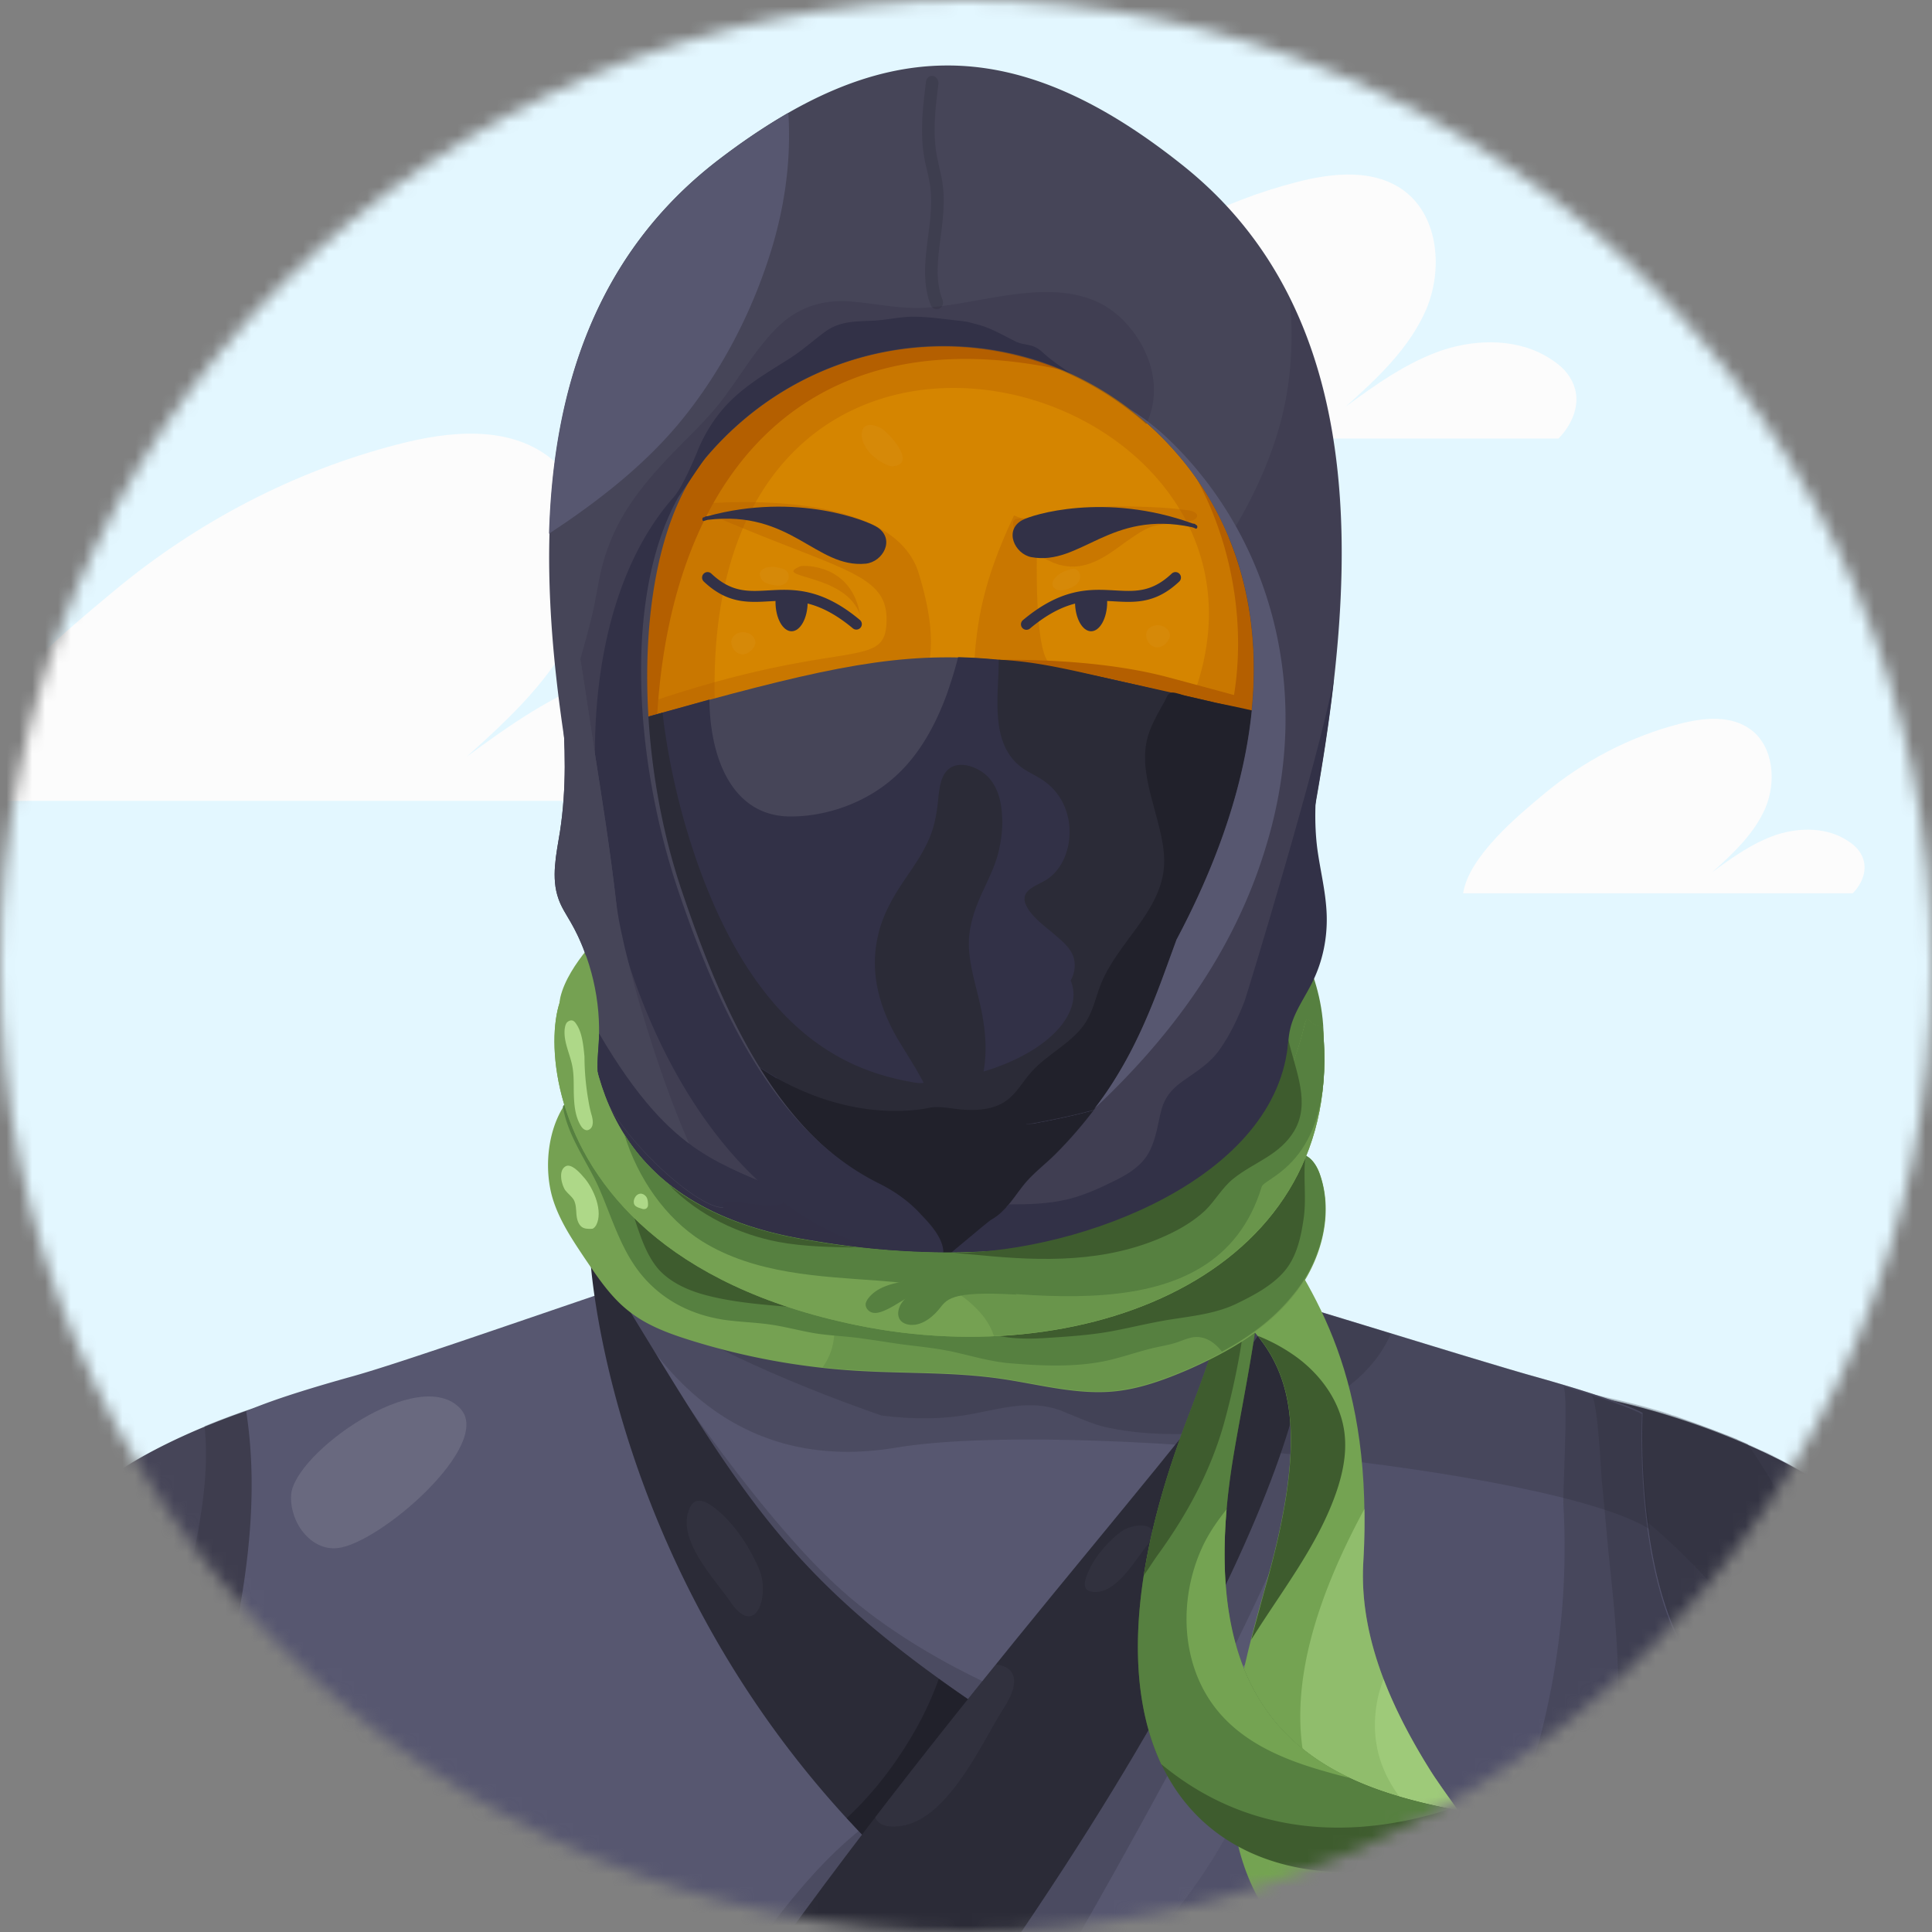 <svg width="150" height="150" fill="none" xmlns="http://www.w3.org/2000/svg"><rect width="100%" height="100%" fill="#808080" stroke="none"/><mask id="a" style="mask-type:alpha" maskUnits="userSpaceOnUse" x="0" y="0" width="150" height="150"><circle cx="75" cy="75" r="75" fill="#C4C4C4"/></mask><g mask="url(#a)"><path d="M75.567 153.814c42.863 0 77.611-35.286 77.611-78.814 0-43.528-34.748-78.814-77.61-78.814C32.703-3.814-2.044 31.472-2.044 75c0 43.528 34.747 78.814 77.61 78.814Z" fill="#E3F7FF"/><path d="M59.224 62.18c1.53-1.559 2.445-3.792 1.633-5.815-.458-1.195-1.378-2.079-2.445-2.753-3.365-2.234-7.852-2.234-11.675-.985-3.823 1.3-7.188 3.688-10.504 6.126 3.415-3.063 6.883-6.285 8.718-10.542 1.786-4.257 1.324-9.867-2.243-12.67-3.262-2.543-7.852-2.079-11.828-1.04-8.053 2.079-15.6 6.026-22.02 11.372C4.676 49.35-3.53 56.105-4.45 62.18h63.674ZM121.002 34.047c1.097-1.12 1.761-2.723 1.171-4.182-.33-.86-.989-1.494-1.762-1.978-2.42-1.604-5.643-1.604-8.393-.71-2.75.935-5.166 2.648-7.547 4.402 2.455-2.203 4.945-4.517 6.268-7.574 1.284-3.063.954-7.09-1.614-9.108-2.346-1.829-5.643-1.494-8.501-.745-5.79 1.494-11.212 4.332-15.827 8.174-3.006 2.503-8.905 7.354-9.564 11.721H121.002ZM143.845 69.354c.728-.74 1.161-1.798.777-2.763-.216-.569-.654-.989-1.161-1.308-1.599-1.06-3.729-1.06-5.545-.47-1.815.614-3.414 1.754-4.988 2.913 1.623-1.454 3.271-2.988 4.142-5.007.846-2.023.63-4.686-1.067-6.02-1.55-1.209-3.73-.989-5.619-.494-3.827.989-7.414 2.862-10.464 5.4-1.988 1.654-5.884 4.862-6.322 7.75h30.252-.005Z" fill="#FCFCFC"/><path d="M47.363 111.261c-8.111-9.756-31.394-2.013-38.74 3.375-8.422 6.182-13.64 14.265-17.044 23.312-.68 1.446-1.304 2.921-1.957 4.367-2.495 5.672-4.764 11.429-6.466 17.413-1.701 6.012-2.665 12.081-3.062 18.32-.199 3.148-.34 6.324-.908 9.416-.567 3.062-1.645 5.757-3.12 8.507-.623 1.191-1.276 2.411-1.588 3.744-.368 1.56-.255 3.148-.34 4.736-.142 2.808-.993 5.502-2.212 7.997-18.888 38.796-17.895 52.267-26.601 87.915-.284 1.106-.54 2.354.113 3.347.539.822 1.56 1.304 2.524 1.73a64.986 64.986 0 0 0 12.138 3.8c.936.198 1.928.368 2.864.17 1.305-.255 2.269-1.191 3.148-2.07 14.152-14.237 24.106-28.473 30.77-45.404a168.153 168.153 0 0 0 3.602-6.211c1.957-3.63 3.63-7.373 5.247-11.145 1.645-3.885 3.601-7.345 6.097-10.72 2.382-3.233 3.8-6.466 4.48-10.436.71-3.999 1.305-7.884 2.667-11.713 2.836-7.856 7.487-14.832 11.429-22.149 2.92-5.417 5.53-11.202 6.693-17.271 10.464-23.822 18.972-50.565 10.266-61.03Z" fill="#464558"/><path opacity=".29" d="M15.09 120.421c-.54 2.638-1.135 5.332-2.014 7.941-1.588 4.736-4.112 9.217-5.445 14.01-1.163 4.225-1.22 8.508 1.815 12.194 2.354 2.865 5.757 4.963 8.678 7.374 3.205 2.609 5.218 5.502 6.523 9.103 1.673 4.623 2.212 9.472 2.666 14.265.198 2.07.425 4.141.652 6.211 13.272-26.346 30.6-66.815 19.37-80.286-6.24-7.487-21.412-4.651-31.452-.511.34 3.262-.17 6.551-.794 9.699Z" fill="#2B2B37"/><path opacity=".29" d="M-33.888 307.311c14.152-14.236 24.106-28.473 30.77-45.403a168.988 168.988 0 0 0 3.602-6.211c1.957-3.63 3.63-7.374 5.247-11.146 1.645-3.885 3.601-7.345 6.097-10.719 2.382-3.233 3.8-6.466 4.48-10.437.71-3.999 1.305-7.884 2.667-11.712 2.836-7.856 7.487-14.832 11.429-22.149 2.92-5.417 5.53-11.202 6.693-17.271 10.266-23.369 18.66-49.573 10.663-60.406 0-.029-.029-.029-.029-.057a6.215 6.215 0 0 0-.397-.51c-.141-.171-.283-.312-.425-.483l-.142-.141a91.762 91.762 0 0 0-.312-.312l-.17-.17c-.085-.086-.198-.171-.283-.256-.057-.056-.142-.113-.199-.17-.113-.085-.198-.17-.312-.227a.906.906 0 0 0-.198-.142c-.114-.085-.227-.141-.34-.226-.057-.057-.143-.085-.2-.142-.141-.085-.255-.17-.396-.227-.057-.028-.085-.057-.142-.085-.199-.114-.369-.199-.567-.312-.029-.028-.085-.028-.114-.057-.17-.085-.312-.142-.482-.227-.056-.028-.142-.056-.198-.085-.142-.056-.256-.113-.397-.17a1.96 1.96 0 0 1-.227-.085c-.142-.057-.255-.085-.397-.142l-.255-.085a2.309 2.309 0 0 0-.426-.113.854.854 0 0 0-.227-.057c-.142-.028-.312-.085-.454-.113-.056-.029-.141-.029-.198-.057-.199-.057-.397-.085-.624-.142h-.057c-.227-.057-.482-.085-.709-.113-.056 0-.085 0-.142-.029-.198-.028-.368-.057-.567-.085-.085 0-.142-.028-.227-.028-.17-.029-.34-.029-.51-.057-.085 0-.17-.028-.255-.028-.17-.029-.34-.029-.51-.029-.086 0-.17 0-.256-.028-.17 0-.34-.028-.539-.028h-.992c-.51 0-1.05 0-1.56.028h-.114c-.227 0-.453.028-.68.028h-.17c-.199 0-.397.029-.624.057-.057 0-.142 0-.199.028-.198.029-.397.029-.624.057-.056 0-.113 0-.17.029l-.68.085c-.029 0-.086 0-.114.028a72.3 72.3 0 0 0-2.467.369h-.057c-.255.056-.51.085-.766.141-.028 0-.085.029-.113.029-.227.056-.454.085-.68.142-.058 0-.086.028-.143.028-.227.057-.482.113-.709.17-.028 0-.056.028-.113.028-.255.057-.539.114-.794.199a36.626 36.626 0 0 1 2.666 5.785c6.012 16.534-6.41 34.741-17.413 48.552-4.878 6.097-17.356 12.45-29.58 18.292-.141 2.297-.34 4.566-.737 6.835-.567 3.062-1.645 5.757-3.12 8.508-.623 1.191-1.276 2.41-1.587 3.743-.37 1.56-.256 3.148-.34 4.736-.143 2.808-.993 5.502-2.213 7.997-.085.142-.142.284-.198.426 6.352 1.078 12.365 2.325 13.783 3.233 6.38 3.999 9.699 10.776 8.904 17.356-2.098 17.555-23.992 23.397-39.902 25.325-3.034 12.251-4.963 24.304-9.188 41.575-.029.057-.029.142-.057.199-.028.085-.028.17-.057.255-.227.993-.34 2.014.227 2.893.199.312.454.567.766.794.312.227.652.425 1.02.595.256.114.483.227.738.341l1.447.595c.964.397 1.956.766 2.977 1.106.993.341 2.014.652 3.035.936a97.37 97.37 0 0 0 2.722.709c.256.057.482.114.738.17.397.085.822.199 1.22.255.084.029.198.029.283.057.028 0 .085.029.113.029.823.141 1.645.255 2.44.085.17-.029.311-.085.481-.142.624-.199 1.135-.567 1.645-.964.255-.199.482-.426.71-.624a4.41 4.41 0 0 0 .481-.426Z" fill="#2B2B37"/><path opacity=".29" d="M46.257 144.754c-3.63 8.564-8.792 16.732-15.03 24.191-2.865 3.403-5.985 6.692-9.473 9.67-5.53 4.736-11.883 8.338-18.83 11.429-2.27 1.021-4.709 1.787-7.006 2.751-2.183.908-5.445 2.127-5.927 4.367C-11 201.615-3.4 203.969.286 205.5c.227.114.312.34.17.539-1.05 1.134-2.099 2.496-2.014 3.999.057 1.021.653 1.9 1.333 2.722 1.645 1.957 3.602 3.687 4.481 6.012 2.382 6.325-1.05 13.415-3.999 19.2-3.658 7.118-7.061 14.18-9.16 21.723a83.699 83.699 0 0 0-2.325 11.458c-.397 3.006-.568 6.012-.908 9.018a117.635 117.635 0 0 0 9.047-18.264 168.116 168.116 0 0 0 3.602-6.21c1.956-3.63 3.63-7.374 5.246-11.146 1.645-3.885 3.602-7.345 6.098-10.72 2.382-3.233 3.8-6.466 4.48-10.436.71-3.999 1.305-7.884 2.666-11.712 2.836-7.856 7.487-14.833 11.43-22.149 2.92-5.417 5.53-11.202 6.692-17.271 5.842-13.301 11.089-27.538 13.045-39.307.029-.085.029-.17.057-.283-.936 4.112-2.297 8.167-3.97 12.081Z" fill="#2B2B37"/><path d="M205.298 301.327c-2.637-10.833-5.303-21.666-7.94-32.5-2.383-9.756-4.481-17.214-6.41-23.141a51.229 51.229 0 0 0-2.382-7.516c-9.103-23.169-4.481-15.229-7.912-26.998-.624-2.184-1.503-4.311-2.694-6.239-1.163-1.9-2.61-3.63-3.886-5.473-1.276-1.844-2.297-3.772-2.807-5.984-.539-2.383-.511-4.85-.482-7.289.17-12.932-1.929-15.342-7.743-32.982-3.006-14.747-8.394-28.303-21.043-37.577-7.373-5.388-30.656-13.102-38.739-3.374-10.919 13.102 5.19 51.756 18.292 78.13a82.4 82.4 0 0 0 3.403 8.764c1.503 3.318 3.318 6.437 5.077 9.613 1.673 2.978 3.374 6.211 3.63 9.699.141 1.815-.369 3.602-.227 5.417.142 1.73.794 3.29 1.616 4.793.738 1.333 1.617 2.609 2.269 3.999.851 1.758 1.361 3.658 1.928 5.501 1.021 3.318 2.269 6.438 4.311 9.302 19.965 27.935 12.904 32.699 40.923 60.889.851.879 1.815 1.786 3.148 2.07.936.198 1.929.028 2.865-.17a64.997 64.997 0 0 0 12.138-3.801c.992-.425 2.013-.907 2.524-1.73.68-1.049.425-2.297.141-3.403Z" fill="#464558"/><path opacity=".25" d="M121.58 190.356a82.308 82.308 0 0 0 3.404 8.763c1.503 3.318 3.318 6.438 5.076 9.614 1.673 2.978 3.375 6.211 3.63 9.699.142 1.815-.369 3.602-.227 5.417.142 1.73.794 3.29 1.617 4.793.737 1.333 1.616 2.609 2.268 3.999.851 1.758 1.362 3.658 1.929 5.501 1.021 3.318 2.269 6.438 4.311 9.302 12.081 16.903 14.265 25.325 20.305 35.592.142.17.255.34.369.538a79.99 79.99 0 0 1-.057-2.637c-.057-3.205-.34-6.324-1.446-9.415-.993-2.78-2.496-5.389-3.517-8.168-.567-1.503-1.106-3.12-2.127-4.481-.766-.992-1.957-1.673-2.779-2.637-1.9-2.156-1.9-5.218-2.014-7.771-.17-3.063-.538-5.899-2.495-8.564-.312-.426-1.305-.936-2.694-1.475-4.226-1.645-7.062-5.672-7.232-10.21-.284-7.089-.539-12.875-.738-14.718-1.247-10.777-1.871-21.582-1.815-32.415.057-10.408.511-20.873 2.978-31.082 1.957-8.111 5.105-16.307 9.813-23.596.368-.539.737-1.134 1.134-1.701a44.468 44.468 0 0 0-3.063-3.574l-.142-.141c-.312-.312-.595-.624-.907-.936l-.284-.284c-.255-.255-.539-.51-.822-.766-.114-.113-.227-.226-.369-.34l-.794-.709c-.142-.113-.255-.227-.397-.34-.283-.227-.567-.482-.851-.709-.113-.085-.255-.199-.368-.284-.426-.312-.823-.652-1.277-.964-2.183-1.588-5.785-3.403-9.954-4.906-.652-.227-1.333-.454-2.013-.681-.227-.085-.454-.142-.681-.227a25.877 25.877 0 0 0-1.39-.397c-.936-.255-1.9-.51-2.864-.709-2.893-.652-5.842-1.049-8.65-1.106h-1.389c-.454 0-.908.029-1.362.085-.68.057-1.332.142-1.985.227-1.73.284-3.318.766-4.736 1.475-.539.255-1.049.567-1.531.907-.312.227-.624.454-.936.709-.454.369-.851.794-1.248 1.248-1.305 1.588-2.325 3.885-3.063 6.807-3.431 16.703 10.068 48.551 21.383 71.267Z" fill="#2B2B37"/><path opacity=".29" d="M130.259 198.268c.624-4.055 1.588-8.054 2.183-12.109.511-3.46.511-6.92.397-10.408-.113-3.347-.539-6.75.085-10.096.596-3.29 1.957-6.409 3.148-9.557 1.277-3.318 2.042-6.665 2.95-10.068 1.815-6.75 3.687-13.641 2.467-20.589-.822-4.765-2.921-9.217-5.814-13.329-10.011-4.368-26.006-7.629-32.443.085-13.273 15.966 13.499 69.85 26.147 93.218.227-2.354.511-4.764.88-7.147Z" fill="#2B2B37"/><path opacity=".25" d="M205.298 301.327c-2.637-10.833-5.303-21.666-7.94-32.5-2.383-9.756-4.481-17.214-6.41-23.141a51.229 51.229 0 0 0-2.382-7.516c-9.103-23.169-4.481-15.229-7.912-26.998-.624-2.184-1.503-4.311-2.695-6.239-1.162-1.9-2.609-3.63-3.885-5.473-1.276-1.844-2.297-3.772-2.807-5.984-.539-2.383-.511-4.85-.483-7.289.171-12.932-1.928-15.342-7.742-32.982-3.006-14.747-8.394-28.303-21.043-37.577l-.34-.255c-.028-.028-.085-.057-.113-.085l-.256-.17c-.056-.028-.085-.057-.142-.085-.085-.057-.141-.114-.226-.142a.602.602 0 0 1-.171-.113c-.085-.057-.141-.085-.226-.142-.057-.029-.114-.085-.171-.114-.085-.056-.17-.085-.226-.141-.057-.029-.114-.085-.199-.114-.085-.057-.17-.085-.255-.142-.057-.028-.142-.085-.199-.113-.085-.057-.17-.085-.255-.142-.057-.028-.142-.085-.198-.113-.086-.057-.199-.114-.284-.17l-.17-.086c-.17-.085-.312-.17-.482-.255l-.17-.085c-.114-.057-.227-.113-.312-.17-.086-.028-.171-.085-.256-.113-.085-.057-.17-.086-.283-.142-.085-.029-.17-.085-.284-.114-.085-.028-.17-.085-.255-.113-.085-.057-.199-.085-.284-.142-.085-.028-.17-.085-.255-.113-.113-.057-.198-.085-.312-.142-.085-.029-.17-.085-.255-.114-.114-.056-.199-.085-.312-.141-.085-.029-.17-.057-.227-.114-.113-.057-.227-.085-.34-.142-.057-.028-.142-.056-.227-.085a2.072 2.072 0 0 0-.369-.142c-.057-.028-.085-.028-.142-.056a92.859 92.859 0 0 0-1.559-.596c-.029 0-.057-.028-.057-.028-.17-.057-.312-.114-.482-.17-.057-.029-.085-.029-.142-.057-.17-.057-.312-.113-.482-.17-.057-.029-.114-.029-.142-.057-.17-.057-.312-.113-.482-.17-.057-.028-.114-.028-.142-.057-.17-.056-.312-.113-.482-.142-.057-.028-.085-.028-.142-.056l-.51-.17c-.029 0-.057-.029-.085-.029a59.039 59.039 0 0 0-4.396-1.134c-.199-.057-.426-.085-.624-.142h-.028c-6.495-1.305-13.216-1.361-17.782 1.305h.085c6.721.737 13.698 2.921 18.944 6.551 3.801 2.609 7.034 6.04 9.87 9.387a64.034 64.034 0 0 1 7.912 11.797c4.538 8.763 6.438 18.094 7.26 27.566.936 10.606.227 21.241-1.872 31.706-.595 2.893-1.021 6.211 1.957 8.309 3.46 2.411 8.168 2.468 11.996 4.197 4.623 2.071 4.623 6.155 5.02 10.011.482 4.595 4.169 7.601 7.941 10.635 3.545 2.865 6.267 5.871 7.742 9.869 1.531 4.169 1.843 8.622 1.9 12.961.113 8.706-4.169 16.76-10.635 23.453-2.836 2.95-5.757 5.814-9.132 8.338-.056.057-.113.085-.17.142 5.36 8.167 11.798 15.881 19.483 23.595.227.227.426.425.681.652.567.539 1.219 1.021 1.985 1.276.142.057.312.085.482.142.823.17 1.673.057 2.496-.113l.34-.085c.539-.114 1.049-.227 1.56-.341 1.049-.255 2.07-.51 3.091-.794.511-.141 1.021-.312 1.532-.453a61.948 61.948 0 0 0 5.927-2.184c.368-.17.737-.312 1.106-.511.368-.198.68-.397.964-.652.199-.17.34-.34.482-.539a2.64 2.64 0 0 0 .369-.992c.085-.653-.085-1.475-.284-2.241Z" fill="#2B2B37"/><path d="M132.442 131.453a20.45 20.45 0 0 0-1.56-3.205c-3.97-6.749-3.346-18.547-3.346-18.547s-1.248-.822-8.423-2.836c-6.438-1.787-32.585-10.181-36.187-10.408L63.669 95.21c-3.601.255-29.862 9.869-36.328 11.656-5.7 1.588-7.657 2.439-8.225 2.723.88 5.672.284 11.514-.879 17.271-1.106 5.558-2.807 11.003-3.913 16.59-1.447 7.402-.624 11.486.17 14.86.85 3.631 2.892 11.259 2.977 11.628 3.063 11.996 6.155 38.938 3.574 48.608-.993 3.772-1.787 7.431-1.22 11.373.34 2.297 1.078 4.452 2.354 6.267 0 .936.029 1.872.029 2.836.056 4.254.255 8.536.368 12.847 2.836.369 7.345.369 7.856.992 1.56 1.872 9.87 9.756 39.987 10.238.936-.028 1.844-.028 2.751-.056.907.028 1.815.056 2.75.056 30.119-.482 38.457-8.366 39.988-10.238.737-.907 9.813-.51 10.125-1.758.368-1.446.709-2.864 1.021-4.282a145.268 145.268 0 0 1-.568-9.245c2.978-2.609 3.772-6.637 3.602-10.805a161.575 161.575 0 0 0-1.446-15.74c-1.957-13.386-1.362-11.174-.908-26.545.227-8.054.369-16.221 2.751-23.85 1.106-3.573 2.524-7.005 4.027-10.408.029-.227.085-.482.114-.737 1.021-6.863.113-12.847-2.184-18.037Z" fill="#575770"/><path opacity=".11" d="M132.442 131.453a20.45 20.45 0 0 0-1.56-3.205c-3.97-6.749-3.346-18.547-3.346-18.547s-1.248-.822-8.423-2.836a4.719 4.719 0 0 0-.312-.085c-.028 0-.085-.028-.113-.028-.086-.029-.142-.029-.227-.057-.057 0-.085-.029-.142-.057-.057-.028-.142-.028-.199-.057-.056-.028-.113-.028-.17-.056-.057-.029-.142-.029-.198-.057-.057-.028-.114-.028-.171-.057-.085-.028-.141-.056-.226-.056-.057-.029-.114-.029-.199-.057l-.255-.085c-.057-.029-.114-.029-.17-.057a4.719 4.719 0 0 0-.312-.085c-.057-.028-.114-.028-.142-.057a2.706 2.706 0 0 1-.369-.113c-.028 0-.085-.029-.113-.029-.142-.028-.284-.085-.426-.113-.028 0-.056-.028-.085-.028-.34-.114-.709-.199-1.077-.312h-.029a3.349 3.349 0 0 0-.51-.142c-.057-.029-.142-.029-.199-.057-.141-.028-.255-.085-.397-.113-.056-.029-.113-.029-.17-.057-.113-.028-.255-.085-.369-.113-.085-.029-.141-.057-.226-.057a45.412 45.412 0 0 0-1.078-.34c-.028 0-.057-.029-.114-.029-2.013-.624-4.197-1.276-6.466-1.985h-.056l-.596-.17c-.057 0-.085-.029-.142-.029-.198-.056-.368-.113-.567-.17-.028 0-.028 0-.057-.028-.198-.057-.397-.113-.623-.199-.029 0-.086-.028-.114-.028-.198-.057-.369-.113-.567-.17.028.17.057.369.057.539.794 6.437.624 13.017-.227 19.483-1.673 12.563-6.693 25.325-17.158 33.096-9.812 7.288-22.716 8.848-34.542 7.883-8.735-.737-17.413-2.665-25.552-5.842-3.886-1.503-7.77-3.318-11.117-5.842v1.191c0 .114 0 .256.028.369v.142c0 .142.028.255.028.369v.113l.086.936v.085c.028.113.028.255.056.369 0 .028 0 .085.029.113.028.114.028.199.056.312 0 .028 0 .085.029.113.028.114.028.199.057.312 0 .029 0 .086.028.114.028.113.028.227.057.34v.057c.028.142.056.283.085.397v.057c.028.113.056.227.056.34 0 .028.029.085.029.113.028.085.028.171.056.256 0 .056.029.085.029.141.028.086.028.171.056.256 0 .028.029.085.029.113.028.085.028.17.057.255 0 .029.028.085.028.114l.085.34c.85 3.63 2.893 11.259 2.978 11.628 3.063 11.996 6.154 38.937 3.573 48.608-.992 3.772-1.787 7.43-1.22 11.372.341 2.297 1.078 4.453 2.355 6.268 0 .936.028 1.871.028 2.836.057 4.254.255 8.536.369 12.847 2.835.368 7.345.368 7.855.992 1.56 1.872 9.87 9.756 39.988 10.238.935-.028 1.843-.028 2.75-.057.908.029 1.815.057 2.751.057 30.118-.482 38.456-8.366 39.987-10.238.738-.907 9.813-.51 10.125-1.758.369-1.447.709-2.864 1.021-4.282a145.34 145.34 0 0 1-.567-9.246c2.977-2.609 3.771-6.636 3.601-10.805a161.584 161.584 0 0 0-1.446-15.739c-1.957-13.386-1.361-11.174-.908-26.545.227-8.054.369-16.222 2.751-23.85 1.106-3.574 2.524-7.005 4.027-10.408.029-.227.086-.482.114-.738 1.163-6.919.255-12.903-2.042-18.093Z" fill="#2B2B37"/><path opacity=".25" d="M71.894 263.07c.425 0 .85-.028 1.276-.028h.51c.908.028 1.815.056 2.751.056 29.693-.538 37.946-8.366 39.477-10.238l.085-.085s.029 0 .029-.028c.028-.028.056-.028.085-.057 0 0 .028 0 .028-.028.057-.028.085-.028.142-.057.056-.028.142-.028.198-.056.029 0 .057 0 .057-.029.057 0 .113-.028.17-.028.029 0 .057 0 .085-.029.085 0 .142-.028.227-.028h.028c.086-.028.199-.028.284-.028h.085c.085 0 .142-.029.227-.029h.113c.086 0 .171-.028.284-.028h.057c.113 0 .227-.028.34-.028h.114c.085 0 .17 0 .255-.029h.142c.085 0 .17 0 .255-.028h.113c2.553-1.645 5.048-3.375 7.516-5.105.028-.028.085-.056.113-.085 0-.028.028-.057.028-.113 0-.029.029-.057.029-.085a145.34 145.34 0 0 1-.567-9.246c2.977-2.609 3.771-6.636 3.601-10.805a161.584 161.584 0 0 0-1.446-15.739c-1.957-13.386-1.361-11.174-.908-26.545.085-3.034.171-6.069.341-9.103.312-5.02.907-9.983 2.382-14.747 1.021-3.347 2.354-6.551 3.715-9.728.085-.227.199-.453.284-.68.028-.227.085-.482.113-.738a38.64 38.64 0 0 0 .425-4.991c.086-4.821-.879-9.16-2.58-13.045-.085-.227-.199-.482-.284-.738a26.742 26.742 0 0 0-.766-1.588c-.141-.283-.312-.567-.482-.851-3.97-6.749-3.346-18.547-3.346-18.547h-.029s-.028 0-.028-.028c0 0-.028 0-.028-.029-.341-.17-1.503-.709-4.68-1.701h-.028c-.142-.028-.255-.085-.397-.114-.028 0-.028 0-.057-.028-.142-.028-.255-.085-.397-.113-.028 0-.028 0-.056-.029-.142-.028-.284-.085-.426-.113.454.142-.028 8.167.029 9.16.198 3.63.085 7.26-.398 10.862-.935 7.118-3.147 14.066-6.607 20.39-3.971 7.26-9.473 13.585-15.116 19.654-5.388 5.785-11.316 12.251-11.514 20.362-.028 1.248.085 2.524-.227 3.743-.227.964-.709 1.815-1.163 2.666-1.957 3.658-3.942 7.317-5.927 11.004-2.212 4.083-6.608 6.154-10.408 8.564a87.535 87.535 0 0 1-13.3 7.033c-9.927 4.226-20.505 6.608-31.196 7.232-.426.028-2.893.142-5.9.284.03.482.086.936.142 1.418.34 2.297 1.078 4.452 2.354 6.267 0 .936.029 1.872.029 2.836.028 1.078.028 2.127.056 3.205.086 3.204.227 6.409.313 9.642 2.835.369 7.345.369 7.855.993.142.17.34.397.624.68.284.284.624.596 1.05.936.226.17.453.34.708.539.51.369 1.135.766 1.844 1.163a33.766 33.766 0 0 0 4.48 2.127c.37.141.738.283 1.135.425 3.715 1.333 8.706 2.609 15.4 3.432.708.085 1.417.17 2.155.255 1.106.113 2.268.227 3.46.312 2.779.198 5.813.34 9.131.397.568-.142 1.05-.142 1.532-.142Z" fill="#2B2B37"/><path opacity=".25" d="M71.894 263.07c.425 0 .85-.028 1.276-.028h.511c.907.028 1.815.057 2.75.057 29.693-.539 37.946-8.367 39.477-10.238l.085-.085s.029 0 .029-.029c.028-.028.056-.028.085-.056 0 0 .028 0 .028-.029.057-.028.085-.028.142-.057.057-.028.142-.028.198-.056.029 0 .057 0 .057-.029.057 0 .114-.028.17-.028.029 0 .057 0 .085-.028.085 0 .142-.029.227-.029h.029c.085-.028.198-.028.283-.028h.085c.085 0 .142-.028.227-.028h.114c.085 0 .17-.029.283-.029h.057c.113 0 .227-.028.34-.028h.114c.085 0 .17 0 .255-.029h.142c.085 0 .17 0 .255-.028h.113c2.553-1.645 5.048-3.375 7.516-5.105.028-.028.085-.056.113-.085 0-.028.028-.056.028-.113 0-.028.029-.057.029-.085a145.308 145.308 0 0 1-.567-9.245c2.977-2.61 3.772-6.637 3.601-10.805a161.575 161.575 0 0 0-1.446-15.74c-1.957-13.386-1.361-11.174-.908-26.545.086-3.034.171-6.069.341-9.103.312-5.02.907-9.983 2.382-14.747 1.021-3.347 2.354-6.551 3.715-9.727.085-.227.199-.454.284-.681.028-.227.085-.482.113-.737.255-1.73.397-3.375.426-4.992.085-4.821-.88-9.16-2.581-13.045-.085-.227-.199-.482-.284-.738a27.346 27.346 0 0 0-.765-1.588 12.64 12.64 0 0 0-.483-.85c-3.97-6.75-3.346-18.548-3.346-18.548s-.028-.028-.085-.028c-.255-.142-1.22-.596-3.857-1.446.482.141.766 5.927.822 6.636.227 2.183.397 4.367.624 6.579.539 4.935.936 9.926.426 14.889-1.503 14.804-10.635 27.509-19.597 39.477-3.828 5.104-7.799 10.606-8.394 17.1-.284 3.007.198 6.069-.057 9.076-.88 9.869-9.444 14.917-17.13 19.001-7.968 4.253-16.561 7.146-25.353 8.933-8.14 1.673-22.716 3.318-34.088 3.857.368.851.794 1.673 1.304 2.439 0 .936.029 1.871.029 2.836.028 1.077.028 2.127.056 3.204.085 3.205.227 6.41.312 9.643 2.836.368 7.345.368 7.856.992.142.17.34.397.624.681.283.283.624.595 1.05.936.226.17.453.34.708.538.51.369 1.135.766 1.843 1.163a33.641 33.641 0 0 0 4.481 2.127c.369.142.738.284 1.135.426 3.715 1.332 8.706 2.609 15.399 3.431.709.085 1.418.17 2.155.255 1.106.114 2.27.227 3.46.312 2.78.199 5.814.341 9.132.397.596-.17 1.078-.17 1.56-.17Z" fill="#2B2B37"/><path d="M77.594 129.751c-.879-1.077-2.098-1.928-3.148-2.836a205.972 205.972 0 0 0-3.8-3.176c-2.496-2.099-4.991-4.225-7.317-6.523-3.516-3.431-6.778-7.288-8.905-11.712-1.588.397-3.26.936-4.99 1.56 2.665 5.331 5.7 10.549 8.96 15.541 1.56 2.382 3.177 4.764 4.992 7.005 1.758 2.183 3.687 4.339 6.04 5.87a9.271 9.271 0 0 0 3.149 1.305c.056-.312.141-.596.198-.908.057-.227.369-.113.34.085-.056.284-.141.567-.198.851 1.276.17 2.58 0 3.828-.681 2.553-1.333 2.496-4.339.851-6.381Z" fill="#575770"/><path opacity=".25" d="M101.501 101.675c-1.049 2.071-4.112 10.011-5.416 11.968-1.588 2.439-3.403 4.651-5.077 7.033-1.474 2.07-2.892 4.169-4.48 6.183-1.617 2.07-3.375 4.112-5.474 5.7-.624.454-1.276.879-1.985 1.219-.425 1.844-2.184 3.007-4.056 3.347a6.734 6.734 0 0 1-2.127.057c-2.24 9.358-7.09 17.923-12.364 25.977-4.963 7.572-10.408 14.86-15.485 22.461-5.105 7.685-9.444 15.881-12.223 24.871-1.56 4.991-2.666 10.125-3.772 15.258a1011.705 1011.705 0 0 0-3.431 16.618c-.624 3.205-1.248 6.381-1.617 9.643 2.723.227 6.04.312 6.495.85.397.511 1.304 1.418 2.95 2.524.112-3.374.51-6.721 1.218-10.01 5.105-24.021 23.426-51.416 38.74-77.309 19.795-33.549 36.244-63.213 28.104-66.39Z" fill="#2B2B37"/><path opacity=".25" d="M128.103 118.748c-.766-5.048-.539-9.047-.539-9.047s-1.247-.822-8.422-2.836c-4.992-1.389-21.78-6.721-30.77-9.16-4.283 6.324-10.92 3.29-15.287 4.254-7.628-1.701-12.705 2.524-12.705 2.524-3.687.255-7.77-6.55-12.677-4.594 3.545 7.232 10.153 14.463 21.866 12.507 13.017-2.184 51.104 1.616 58.534 6.352Z" fill="#2B2B37"/><path opacity=".25" d="M75.58 109.758c2.241-.425 4.425-1.078 6.665-.284 1.135.426 2.212.965 3.375 1.277 1.447.34 2.921.51 4.396.567 6.636.255 15.172-1.503 17.98-7.771-6.636-2.042-14.463-4.424-19.682-5.842-4.282 6.324-10.918 3.29-15.285 4.254-7.63-1.701-12.706 2.524-12.706 2.524-3.687.255-7.77-6.55-12.676-4.594 5.615 3.942 12.903 7.26 20.787 10.011 2.44.312 4.821.312 7.147-.142ZM70.135 139.904c-8.337 4.112-15.087 17.044-21.184 26.091-15.201 22.631-24.078 49.885-26.8 66.503 0 2.156.028 4.339.056 6.523.029 2.382.114 4.765.199 7.147.823 1.645 2.099 2.864 3.829 2.864 2.467.028 4.254-2.439 5.473-4.708 8.196-15.314 10.068-33.152 16.222-49.033 3.204-8.253 7.544-15.91 12.166-23.284 3.148-5.019 7.26-9.585 8.82-15.371.596-2.24 6.41-19.284 1.22-16.732ZM50.369 104.682s5.303 11.911 10.635 18.49c5.36 6.608 11.826 12.705 11.826 12.705l8.224-3.318s-9.614-3.346-16.278-9.614c-6.665-6.239-14.407-18.263-14.407-18.263Z" fill="#2B2B37"/><path d="M71.27 146.626c.993-1.05 2.042-2.042 3.063-3.063a162.567 162.567 0 0 0 7.118-7.516c-21.043-13.244-23-18.83-35.648-39.306-.17-.255.992 28.019 25.467 49.885Z" fill="#2B2B37"/><path d="M72.886 130.347a25.228 25.228 0 0 1-1.644 3.659c-1.447 2.609-3.29 5.104-5.502 7.146a72.641 72.641 0 0 0 5.558 5.474c.993-1.05 2.042-2.042 3.063-3.063a163 163 0 0 0 7.118-7.515 150.581 150.581 0 0 1-8.593-5.701Z" fill="#21212B"/><path d="M99.857 99.548c-2.95 11.571-71.297 73.707-77.65 136.665 0 .936.029 1.872.029 2.808.057 4.481.284 8.99.397 13.527h7.97c0-5.104.907-10.209 2.693-14.945 7.317-19.37 34.457-71.211 42.483-82.527 26.431-37.491 28.246-55.528 24.078-55.528Z" fill="#2B2B37"/><path d="M66.165 146.824c-6.948 7.827-12.762 16.817-17.129 26.573-.34.737-.652 1.503-.624 2.297.028.794.567 1.645 1.333 1.73.51.057 1.021-.198 1.446-.51 3.403-2.241 5.53-6.041 7.232-9.813 1.134-2.467 2.155-4.991 3.545-7.317 1.361-2.325 3.318-3.998 4.878-6.125 1.02-1.418 1.333-2.638 1.56-4.368.227-1.758.113-5.133-2.24-2.467Z" fill="#2B2B37"/><path opacity=".25" d="M56.75 124.42c1.957 2.807 3.006-.567 2.212-2.524-.68-1.645-1.844-3.46-3.233-4.623-.993-.822-1.928-1.276-2.326.227-.623 2.326 2.184 5.218 3.347 6.92ZM89.023 120.024c1.503-1.843-.964-1.928-2.098-1.021-.965.766-1.957 1.9-2.44 3.063-.368.823-.481 1.56.596 1.532 1.645 0 3.063-2.468 3.942-3.574ZM77.31 129.241a656.544 656.544 0 0 0-9.358 11.854c.227.539.794.823 1.928.681 3.687-.454 6.268-6.324 7.998-9.075 1.531-2.326.794-3.347-.568-3.46Z" fill="#464557"/><path opacity=".14" d="M22.605 116.054c-.142 2.098 1.503 4.367 3.601 4.14 3.262-.34 12.082-7.997 9.558-10.805-3.177-3.516-12.933 3.432-13.16 6.665ZM98.212 128.674c-.624-.369-4.424 2.098-2.439 3.686 1.163.908 3.091 0 3.148-2.07 0-.624-.199-1.304-.709-1.616Z" fill="#D8D8D8"/><path d="M105.844 121.335c-.318 5.741 2.157 11.279 5.245 16.187 3.775 5.98 20.196 24.434 8.166 33.725-1.656 1.283-3.737 2.056-5.165 3.566-2.294 2.43-2.306 6.131-1.29 9.216 1.01 3.031 12.401 18.972-1.921 31.476l-8.249-6.839c10.738-2.779 11.043-10.564 9.296-17.099-1.799-6.671-6.651-12.35-2.746-16.326 1.843-1.87 7.009-2.359 8.246-4.669 8.963-16.656-20.607-8.918-21.845-31.102-.3-5.538 1.17-11.018 2.689-16.379 5.032-17.729-.613-19.257-6.359-24.865-3.982-3.879-6.49-9.183-6.593-14.633-.103-5.45 2.243-10.981 6.515-14.656-3.755 26.356 15.63 23.583 14.011 52.398Z" fill="#74A352"/><path d="M99.058 95.746c-.49-.414-.98-.811-1.488-1.206-4.03-3.233-7.914-6.499-10.276-11.07-.692-1.32-1.182-2.676-1.561-4.062.83-3.96 2.939-7.706 6.104-10.435-2.038 14.216 2.707 19.958 7.22 26.773Z" fill="#568040"/><path d="M91.743 81.789c-1.43-2.35-2.918-5.086-3.911-7.941a18.685 18.685 0 0 1 4.001-4.91c-.797 5.645-.544 9.943.332 13.52-.134-.217-.286-.433-.422-.67Z" fill="#3E5C2E"/><path opacity=".49" d="M111.528 138.173c2.788 4.138 9.757 12.651 11.607 20.616-4.551-9.301-33.633-11.305-17.195-41.644a53.172 53.172 0 0 1-.096 4.19c-.318 5.741 2.157 11.279 5.245 16.187.111.168.223.352.353.535.022.033.064.083.086.116Z" fill="#AED888"/><path d="M103.808 115.682c-1.406 4.211-4.28 7.802-6.662 11.628.368-1.405.755-2.813 1.143-4.221 3.189-11.269 2.069-15.998-.644-19.378a13.658 13.658 0 0 1 3.113 1.722c1.945 1.464 3.39 3.581 3.638 5.923.162 1.46-.125 2.929-.588 4.326Z" fill="#3E5C2E"/><path opacity=".49" d="M110.817 141.818c-3.081-2.721-4.664-5.857-3.86-9.902a9.62 9.62 0 0 1 .468-1.54c.956 2.485 2.242 4.885 3.664 7.147 1.287 2.026 4.029 5.51 6.623 9.578-2.278-1.805-4.739-3.377-6.895-5.283Z" fill="#AED888"/><path d="M141.003 216.59c-5.167 1.424-13.253-4.433-10.328-15.661 6.064-23.323 5.948-31.903 1.805-46.174-2.515-8.668-.842 5.399-.842 5.399s.646 15.001-.042 19.919c-.67 4.919-3.143 18.432-3.53 22.929-.388 4.498.449 9.995 3.136 12.076 2.67 2.062 9.801 1.512 9.801 1.512Z" fill="#74A352"/><path d="M95.725 113.284c-5.171 31.758 21.912 25.252 29.51 30.252 1.812 1.201 3.268 2.881 4.445 4.75a23.151 23.151 0 0 1 2.87 6.72c.88 3.47.947 7.103.865 10.696-.184 9.02-1.144 18.05-3.245 26.796-3.717 15.566-2.397 16.316 8.51 28.41-9.608-3.692-11.111-10.55-10.997-18.297.111-7.572 13.679-63.243-15.1-58.399-1.129.276-2.202.475-2.609.567-15.396 3.249-28.227-7.013-17.906-34.303 2.461-6.538 8.622-21.263-.07-30.354 10.243 4.59 5.245 23.791 3.727 33.162Z" fill="#3E5C2E"/><path d="M112.583 144.231c-1.129.276-2.202.475-2.609.567-1.647.347-3.255.54-4.824.559.762-.493 1.525-1.005 2.325-1.478 1.934-1.155 4.292-2.324 6.757-3.163 4.512.809 8.678 1.266 11.003 2.801 1.812 1.201 3.268 2.881 4.445 4.75a23.142 23.142 0 0 1 2.871 6.72c.88 3.47.946 7.103.865 10.695-.185 9.021-1.145 18.051-3.246 26.797-3.717 15.566-2.397 16.316 8.51 28.41-9.608-3.693-11.111-10.551-10.997-18.297.13-7.533 13.679-63.204-15.1-58.361ZM95.724 113.284c-3.394 20.864 7.11 25.205 16.887 27.161-7.876 2.53-15.86 1.988-22.457-3.484-2.68-5.713-2.646-14.426 1.913-26.465 2.462-6.539 8.623-21.263-.07-30.354 10.243 4.57 5.245 23.771 3.727 33.142Z" fill="#568040"/><path d="M96.27 105.002a58.78 58.78 0 0 1-1.289 5.684c-1.06 3.658-2.835 6.901-5.013 9.927-.356.479-.733 1.093-1.165 1.706.541-3.51 1.605-7.458 3.246-11.823 1.144-3.02 3.049-7.769 3.942-12.897.541 2.518.753 4.859.278 7.403Z" fill="#3E5C2E"/><path d="M103.067 137.584c-3.274-.91-6.709-2.266-8.851-5.171-2.56-3.471-2.666-8.341-.902-12.222.494-1.095 1.17-2.072 1.92-3.01-1.076 12.468 3.562 18.032 9.618 20.869a31.401 31.401 0 0 1-1.785-.466Z" fill="#74A352"/><path d="M130.792 153.865c1.536 5.66.886 15.023.076 20.848.75-15.989-2.963-32.206-18.211-30.5 5.833-4.585 15.734.812 18.135 9.652Z" fill="#3E5C2E"/><path d="M47.165 72.011s-3.035 2.78-3.659 5.417c-.595 2.637 2.78 6.75 2.78 6.75l4.594-2.695-3.715-9.472Z" fill="#75A152"/><path d="M100.594 72.89s3.035 4.48 1.929 10.238c-1.106 5.757-5.984 7.147-5.984 7.147l-1.645-2.44 5.7-14.945Z" fill="#568040"/><path d="M89.364 88.488c.056 5.162-6.948 9.415-15.627 9.529-8.678.113-15.767-3.97-15.796-9.132-.028-5.161 6.948-9.415 15.626-9.529 8.65-.113 15.74 3.97 15.797 9.132Z" fill="#21212B"/><path d="M47.108 50.685a81.234 81.234 0 0 0-.284 4.537c-.085 2.354-.113 4.708.085 7.062.794 8.961 5.133 17.1 10.522 23.793a95.024 95.024 0 0 1-2.467-15.512c-.227-3.12-.312-6.296.113-9.387.624-4.566 2.354-8.877 3.12-13.414.397-2.354.538-4.736.68-7.119.142-2.439.284-4.878.454-7.317.17-2.92-1.276-5.445-3.573-2.864-1.617 1.787-3.006 3.857-4.198 6.013a37.358 37.358 0 0 0-4.452 14.208ZM97.9 50.06c.199 1.503.284 3.006.369 4.538.113 2.354.198 4.708.056 7.062-.623 8.99-4.792 17.242-10.039 24.049a95.587 95.587 0 0 0 2.156-15.598c.17-3.12.198-6.296-.284-9.387-.709-4.538-2.524-8.792-3.375-13.33-.454-2.325-.652-4.707-.822-7.09l-.596-7.316c-.227-2.921 1.163-5.473 3.517-2.95 1.645 1.759 3.091 3.772 4.31 5.9A37.98 37.98 0 0 1 97.9 50.06Z" fill="#2B2B37"/><path d="M100.906 46.97c-.198-1.078-.709-2.128-1.531-2.666-1.191-.795-2.212-.766-3.063-.17-2.354-15.315-12.025-26.744-23.51-26.602-11.486.142-20.93 11.826-22.972 27.197-.879-.567-1.9-.567-3.063.255-.822.567-1.304 1.645-1.503 2.723-.17 1.077-.056 2.183.057 3.261a77.078 77.078 0 0 0 2.326 11.656c.198.709.397 1.39.765 2.013.71 1.135 1.986 1.787 3.205 1.645.114-.028.227-.028.34-.056 3.97 11.088 12.138 18.632 21.469 18.518 9.33-.113 17.356-7.884 21.1-19.057.113.028.226.056.34.056 1.22.114 2.495-.567 3.176-1.73.369-.624.567-1.333.737-2.013a77.323 77.323 0 0 0 2.099-11.713c.113-1.134.198-2.24.028-3.318Z" fill="#D58500"/><path d="M87.463 30.096a80.549 80.549 0 0 1 4.992 1.786c-4.368-8.763-11.571-14.435-19.682-14.35-11.485.142-20.93 11.826-22.971 27.197-.88-.567-1.9-.567-3.063.255-.822.568-1.305 1.645-1.503 2.723-.17 1.078-.057 2.184.057 3.261.283 2.41.68 4.793 1.19 7.147.54-.34 1.107-.624 1.646-.88a25.208 25.208 0 0 1 2.864-1.162c1.05-20.844 13.386-33.606 36.47-25.977ZM71.809 51.478s10.805-1.049 18.888 1.106c8.054 2.156 8.961 2.468 8.961 2.468l-1.843 5.7-26.006-9.274Z" fill="#B45F00"/><path opacity=".36" d="M100.906 46.97c-.198-1.078-.709-2.128-1.531-2.667-1.191-.794-2.212-.765-3.063-.17A42.857 42.857 0 0 0 94.1 35.54c-.057-.113-.085-.227-.142-.34a31.073 31.073 0 0 0-.936-2.24c-.056-.142-.113-.256-.17-.398a3.232 3.232 0 0 0-.283-.538c-.085-.142-.142-.284-.227-.426-.085-.17-.17-.34-.284-.51-.085-.142-.142-.284-.227-.426-.085-.17-.198-.34-.283-.51l-.255-.425c-.086-.17-.2-.312-.284-.483l-.255-.425c-.086-.142-.199-.312-.284-.454-.085-.141-.198-.283-.284-.425-.085-.142-.198-.284-.283-.425-.114-.142-.199-.284-.312-.426-.085-.142-.199-.255-.284-.397a2.865 2.865 0 0 0-.368-.454l-.256-.34c-.198-.255-.425-.51-.624-.737-.056-.057-.113-.142-.17-.199a9.434 9.434 0 0 0-.51-.539l-.255-.255c-.142-.142-.284-.284-.426-.454-.085-.085-.198-.17-.283-.283a5.436 5.436 0 0 0-.426-.397c-.085-.085-.198-.17-.283-.255a4.923 4.923 0 0 0-.426-.37c-.113-.084-.198-.17-.312-.255-.142-.113-.312-.255-.454-.368-.085-.085-.198-.142-.283-.227-.17-.113-.312-.227-.482-.34-.085-.057-.199-.142-.284-.199l-.51-.34-.256-.17c-.198-.114-.397-.256-.623-.369-.057-.028-.114-.085-.17-.113a22.646 22.646 0 0 0-1.646-.851c-.028-.029-.085-.029-.113-.057-.227-.113-.482-.198-.709-.284-.085-.028-.142-.056-.227-.085-.198-.085-.425-.141-.624-.227a3.578 3.578 0 0 0-.283-.085l-.596-.17c-.085-.028-.198-.056-.284-.085-.198-.056-.397-.085-.595-.142-.057 0-.113-.028-.142-.028h.029a18.785 18.785 0 0 0-3.8-.397c-11.486.142-20.93 11.826-22.972 27.197-.88-.567-1.9-.567-3.063.255-.822.567-1.304 1.645-1.503 2.723-.17 1.077-.057 2.183.057 3.261.283 2.41.68 4.793 1.19 7.147.54-.34 1.107-.624 1.646-.88a28.865 28.865 0 0 1 4.282-1.616c.964-.284 1.957-.567 2.95-.766v-.255c-1.447-45.63 64.121-19.625 26.913 12.932-2.552 2.24-5.729 3.545-8.763 4.793-3.659 1.531-7.63 2.92-11.571 3.063-1.9.056-3.772-.227-5.644-.653 4.368 6.268 10.465 10.125 17.158 10.04 9.33-.114 17.356-7.884 21.1-19.058.113.028.227.057.34.057 1.22.113 2.496-.567 3.176-1.73.369-.624.567-1.333.738-2.014a77.324 77.324 0 0 0 2.098-11.712c-.056-1.248.029-2.354-.142-3.432Z" fill="#B45F00"/><path d="M100.906 46.97c-.198-1.078-.709-2.128-1.531-2.666-1.191-.795-.425-2.468-1.305-1.9-.51-3.234-2.353-5.985-4.594-8.282l-3.034-.652c6.58 8.083 7.714 20.958 1.985 29.069-1.957 2.75-2.468 1.418-5.389 2.58-1.049.426-2.155.681-3.26.936-.483.51-.965.965-1.504 1.418-2.58 2.184-5.729 3.545-8.763 4.793-3.658 1.531-7.629 2.921-11.57 3.063-1.901.057-3.773-.227-5.645-.652 4.368 6.267 10.465 10.124 17.158 10.039 9.33-.113 17.356-7.884 21.1-19.058.113.029.227.057.34.057 1.22.113 2.496-.567 3.176-1.73.37-.624.568-1.333.738-2.014a77.32 77.32 0 0 0 2.098-11.712c.085-1.106.171-2.212 0-3.29Z" fill="#B45F00"/><path opacity=".36" d="M81.508 51.507c-1.361-.964-.992-10.493-.907-10.777l-1.872-.709c-3.091 6.523-3.176 10.181-3.176 16.052 0 .453 2.07.539 2.24.964.142.397.369.737.596 1.05.652.822 1.56 1.502 2.524 1.559.992.057 2.042-.596 2.325-1.673.085-.397.085-.794.057-1.191-.17-1.73-1.588-5.133-1.787-5.275Z" fill="#B45F00"/><g opacity=".36" fill="#E2A040"><path opacity=".36" d="M66.903 33.754c0 .283.085.567.227.822.368.71 1.02 1.191 1.701 1.503.17.085.369.142.567.114 1.787-.227-.425-2.666-1.049-2.978-.567-.284-1.418-.454-1.446.539ZM59.047 44.389c.199-.397.964-.425 1.276-.34.369.085.823.113.908.623.057.511-.397.795-.794.795-.312 0-1.135-.142-1.305-.483-.142-.255-.17-.453-.085-.595ZM81.706 45.325c0-.426.653-.88.993-.993.368-.114.766-.34 1.05.057.283.425 0 .907-.341 1.106-.255.17-1.05.482-1.361.283-.256-.113-.34-.283-.34-.453ZM57.6 50.798c.341.028.681-.199.88-.482.085-.142.17-.284.17-.454a.535.535 0 0 0-.057-.227c-.227-.595-1.106-.709-1.531-.34-.624.482-.114 1.475.539 1.503ZM89.789 50.26c.34.028.68-.2.88-.483.084-.142.17-.284.17-.454a.534.534 0 0 0-.058-.227c-.226-.595-1.106-.709-1.53-.34-.597.454-.086 1.475.538 1.503Z"/></g><path opacity=".36" d="M71.327 44.502c-1.674-5.417-11.032-5.729-16.08-5.445-.227 0-.454.028-.624.17-.057.028-.085.085-.114.142-.056.198.142.34.284.425 10.295 4.481 14.038 4.651 14.038 8.281 0 4.453-3.602.766-22.12 7.8l2.807 9.443a205.432 205.432 0 0 0 8.933-3.772C69.37 56.64 74.56 55.052 71.327 44.502Z" fill="#B45F00"/><path d="M68.15 40.957c-.68-.482-6.267-2.78-13.215-.88-.057 0-.114 0-.17.029-.029 0-.057.028-.085.057h-.057c-.142.028-.113.34.028.283.085-.028.199-.056.284-.085 6.494-.794 8.423 3.772 12.28 3.403 1.333-.142 2.297-1.871.936-2.807Z" fill="#323147"/><path opacity=".36" d="m87.634 41.921-.256.17c-1.446 1.078-2.92 2.156-4.736 1.844-2.098-.34-4.537-2.893-3.885-3.574.199-.198 1.588-.113 1.843-.17a32.298 32.298 0 0 1 3.233-.595c1.05-.142 2.1-.312 3.148-.284 1.759.028 3.545.057 5.275.312.227.028.426.085.596.227.028.028.085.085.085.142.057.198-.17.34-.312.397-1.05.368-2.184.17-3.233.51-.624.227-1.191.624-1.758 1.021Z" fill="#B45F00"/><path d="M80.062 43.254c3.828.709 6.069-3.687 12.478-2.325.085.028.198.056.284.113.141.057.198-.227.056-.284-.028 0-.028 0-.056-.028-.029-.028-.029-.057-.057-.057-.057 0-.114-.028-.17-.028-6.807-2.467-12.507-.68-13.244-.255-1.418.794-.567 2.609.709 2.864ZM60.267 46.118c-.029.199-.057.397-.057.624 0 1.248.567 2.27 1.248 2.27.68 0 1.248-1.022 1.248-2.27 0-.227-.029-.425-.057-.624h-2.382Z" fill="#323147"/><path fill-rule="evenodd" clip-rule="evenodd" d="M54.626 44.55a.425.425 0 0 1 .602-.016c.85.803 1.613 1.135 2.359 1.267.66.116 1.313.08 2.058.038l.384-.02c.893-.046 1.884-.059 3.005.244 1.124.303 2.351.916 3.745 2.084a.426.426 0 0 1-.546.652c-1.315-1.101-2.434-1.648-3.42-1.914-.99-.268-1.872-.26-2.741-.217l-.365.02c-.74.042-1.502.085-2.268-.05-.918-.161-1.831-.574-2.796-1.486a.425.425 0 0 1-.017-.602Z" fill="#323147"/><path d="M85.904 46.118c.028.199.057.397.057.624 0 1.248-.568 2.27-1.248 2.27s-1.248-1.022-1.248-2.27c0-.227.028-.425.057-.624h2.382Z" fill="#323147"/><path fill-rule="evenodd" clip-rule="evenodd" d="M91.573 44.55c.162.17.154.44-.017.601-.965.912-1.878 1.325-2.796 1.487-.765.135-1.528.091-2.268.05a54.07 54.07 0 0 0-.365-.02c-.868-.044-1.751-.051-2.74.216-.987.267-2.106.813-3.42 1.914a.425.425 0 1 1-.547-.652c1.394-1.168 2.622-1.78 3.745-2.083 1.121-.303 2.112-.29 3.005-.245l.385.02c.744.042 1.397.078 2.057-.038.746-.131 1.51-.463 2.36-1.267a.425.425 0 0 1 .601.017Z" fill="#323147"/><path opacity=".36" d="M66.79 47.792c-1.05-3.319-6.977-2.865-4.652-3.829.255-.085 3.999-.199 4.651 3.829Z" fill="#B45F00"/><path d="M56.75 78.733c-.199-.142-3.658-1.05-3.658-.823 0 .227 2.722 7.827 2.92 8.14.2.311 5.304 4.338 5.304 4.338s3.261-2.92 3.261-3.148c0-.227-.397-2.609-.397-2.609l-7.43-5.898Z" fill="#21212B"/><path d="M97.532 73.826c1.673-4.254 2.836-17.64 2.836-17.64-27.566-6.976-27.056-6.976-54.451.681 0 0 .425 3.886 1.078 8.111.538 1.05 1.19 2.099 1.673 3.091.936 1.872 1.9 3.687 2.807 5.559.794 1.645 1.617 3.261 2.553 4.821.085.113.198.227.283.34 2.723 3.318 6.665 5.389 10.267 7.232 1.247.624 2.495 1.106 3.743 1.418 3.914.057 7.998-.028 11.883-.198 4.055-.738 8.11-1.787 11.826-3.8 1.503-.823 2.808 1.474 1.673 2.495 1.9-.34 3.517-.71 4.68-1.163l-.057-4.65c-1.191-1.589-1.929-3.376-.794-6.297Z" fill="#464558"/><path d="M97.531 73.826c1.674-4.254 2.836-17.64 2.836-17.64-12.903-3.261-19.653-5.02-25.977-5.161a35.408 35.408 0 0 1-.908 2.95c-.879 2.382-2.155 4.707-4.055 6.38-2.184 1.957-5.247 3.063-8.14 3.035-4.31-.057-6.153-4.283-6.21-9.075-1.617.453-7.317 2.041-9.189 2.552 0 0 .426 3.885 1.078 8.11.539 1.05 1.191 2.1 1.673 3.092.936 1.872 1.9 3.687 2.808 5.559.794 1.644 1.616 3.26 2.552 4.82.085.114.199.228.284.341 2.722 3.318 6.664 5.388 10.266 7.232 1.248.624 2.496 1.106 3.744 1.418 3.913.056 7.997-.029 11.882-.199 4.056-.737 8.111-1.786 11.826-3.8 1.503-.822 2.808 1.475 1.673 2.496 1.9-.34 3.517-.71 4.68-1.163l-.057-4.651c-1.163-1.588-1.9-3.375-.766-6.296Z" fill="#323147"/><path d="M48.696 68.07c.936 1.871 1.9 3.686 2.808 5.558.794 1.645 1.616 3.261 2.552 4.82.085.114.198.228.283.341 2.723 3.318 6.665 5.388 10.267 7.232 1.248.624 2.495 1.106 3.743 1.418 1.702.028 3.403.028 5.133 0-.141-.057 4.254-2.467 4.112-2.524-3.686-1.532-16.42 2.524-23.595-18.349a55.062 55.062 0 0 1-2.467-10.465l-.085-.765a382.864 382.864 0 0 1-5.53 1.531s.425 3.885 1.077 8.111c.568 1.078 1.22 2.099 1.702 3.091Z" fill="#2B2B37"/><path d="M74.532 87.41a.618.618 0 0 0 .142-.226c.822-1.22 1.446-2.581 1.701-4.056.284-1.645.114-3.318-.227-4.906-.312-1.475-.794-2.921-.907-4.424-.114-1.333.227-2.61.737-3.857.51-1.22 1.163-2.354 1.503-3.63.255-.993.397-2.042.312-3.063-.056-1.05-.34-2.184-1.106-2.95-.652-.68-2.07-1.275-2.95-.651-.737.51-.822 1.701-.907 2.523-.113 1.106-.312 2.156-.794 3.177-.539 1.19-1.333 2.24-2.042 3.318-.822 1.248-1.531 2.58-1.843 4.055-.652 2.893.17 5.644 1.645 8.111 1.134 1.872 2.439 3.772 2.977 5.927.057.227.086.426.142.653.567.028 1.106.028 1.617 0Z" fill="#2B2B37"/><path d="M97.531 73.826c1.674-4.254 2.836-17.64 2.836-17.64.029-.368-11.939-2.977-13.244-3.26-3.062-.681-6.437-1.589-9.585-1.702.028 2.665-.766 6.466 1.787 8.366.51.368 1.106.624 1.616.964 2.95 1.957 2.552 6.324.312 7.742-.907.567-2.382.88-1.361 2.382.538.766 1.361 1.333 2.042 1.929.567.482 1.248 1.05 1.446 1.815a2.359 2.359 0 0 1-.255 1.701c1.928 4.623-8.99 11.174-24.56 6.41 1.957 1.332 4.056 2.439 6.04 3.46 1.249.623 2.496 1.106 3.744 1.418 3.914.056 7.998-.029 11.883-.199 4.055-.737 8.11-1.787 11.826-3.8 1.503-.823 2.808 1.474 1.673 2.495 1.9-.34 3.517-.709 4.68-1.162l-.057-4.651c-1.22-1.56-1.957-3.347-.823-6.268Z" fill="#2B2B37"/><path d="M97.531 73.826c1.674-4.254 2.836-17.64 2.836-17.64.029-.453-5.501-1.53-5.955-1.616-.766-.17-1.532-.368-2.326-.539-.283-.056-.794-.283-1.077-.255-.397.057-.426.397-.624.737-.851 1.532-1.56 2.666-1.475 4.538v.198c.114 1.73.71 3.375 1.106 5.048.255 1.05.454 2.127.34 3.177-.368 3.403-3.544 5.7-4.85 8.848-.396.964-.595 2.013-1.133 2.921-1.021 1.702-3.007 2.524-4.311 3.999-.652.737-1.135 1.645-1.929 2.212-.907.652-2.07.766-3.176.709-.879-.029-1.872-.312-2.722-.17-.312.056-5.502 1.333-11.94-2.297 3.829 7.572 14.52 4.395 18.349 3.771 4.594-.765 9.217-1.786 13.414-4.084 1.588-.879 2.978 1.816 1.39 2.695-.029.028-.085.028-.114.056 2.07-.453 3.8-.935 5.077-1.39l-.057-4.65c-1.22-1.56-1.957-3.347-.823-6.268Z" fill="#21212B"/><path d="M90.442 75.5c-.993 2.722-2.099 5.388-3.574 7.826a33.266 33.266 0 0 1-4.906 6.268c-.88.88-1.872 1.588-2.637 2.609-.398.51-.766 1.05-1.163 1.503l.028 1.702a158.197 158.197 0 0 0 17.158-1.276c.766-1.475 1.616-2.922 2.269-4.453.709-1.645 1.39-3.403 1.815-5.161.028-.114.056-.199.085-.312-3.12-9.87 16.647-51.842-7.6-71.297C78.36 2.048 68.008 3.097 55.87 12.342c-25.978 19.795-5.133 62.76-8.31 72.63a7.215 7.215 0 0 1-.453 1.077c.624 1.758 1.446 3.403 2.297 5.02.652 1.19 1.276 2.41 1.957 3.573.028.057.085.142.113.199 5.757 1.36 14.52 4.82 19.2 4.906 2.269.028 2.92-.482 2.155-3.432l-1.19.029-.03-1.872-.34-.34a9.602 9.602 0 0 0-2.835-2.07c-8.452-4.113-12.677-14.52-15.542-23.029-3.885-11.542-3.687-26.885 1.929-33.52 9.557-11.26 26.601-11.628 36.47-.398 6.637 7.544 9.416 20.277.057 37.86-.312.851-.595 1.673-.907 2.524Z" fill="#464558"/><path d="M47.817 80.717c.113 1.759.056 3.205-.284 4.254a7.218 7.218 0 0 1-.453 1.078c.623 1.758 1.446 3.403 2.297 5.02.652 1.19 1.276 2.41 1.956 3.573.029.057.086.142.114.198 5.757 1.362 14.52 4.822 19.2 4.907 1.673.028 2.467-.256 2.467-1.617-15.003-8.366-22.49-6.55-25.297-17.413Z" fill="#323147"/><path opacity=".32" d="M96.737 90.615a63.917 63.917 0 0 0 1.985-4.51c.284-.708.454-1.474.681-2.211-2.24-8.763 11.089-39.704.737-60.69.341 3.63.057 7.26-1.049 10.72-.88 2.78-2.184 5.417-3.687 7.827 3.12 7.572 2.921 18.037-4.084 31.224-.311.851-.595 1.674-.907 2.524-.993 2.723-2.099 5.389-3.573 7.828a33.274 33.274 0 0 1-4.907 6.267c-.879.88-1.871 1.588-2.637 2.61-.624.85-1.22 1.729-2.07 2.325v.879c5.955-.085 11.91-.482 17.81-1.276.595-1.163 1.134-2.326 1.701-3.517ZM89.562 29.67c-.198-2.127-1.474-4.169-3.006-5.388-1.333-1.078-2.978-1.503-4.594-1.588-3.375-.17-6.665.936-10.011 1.19-1.9.143-3.744-.283-5.644-.453-2.24-.227-4.254.312-5.984 2.014-1.616 1.616-2.807 3.686-4.197 5.53-1.361 1.786-3.006 3.233-4.51 4.85-1.389 1.502-2.722 3.119-3.686 5.019-.482.964-.879 1.985-1.163 3.063-.312 1.22-.482 2.495-.765 3.715-.596 2.552-1.475 5.02-1.844 7.6-.17 1.248-.17 2.468-.17 3.715 1.021 6.438 2.382 12.365 3.176 17.101.398.737.823 1.447 1.248 2.156 1.163 1.928 2.44 3.828 3.12 6.04.652 2.042.737 4.368.085 6.41a9.535 9.535 0 0 1-1.276 2.58h.709l.028 1.531c5.417 1.22 12.365 4.878 17.441 4.935 1.588.028 3.262-.227 4.197-1.418.227-.284.313-1.078.142-1.843l-1.333.028-.028-2.013c-.085-.085-.17-.199-.284-.284a9.606 9.606 0 0 0-2.835-2.07c-8.452-4.112-16.08-13.585-18.945-22.093-3.885-11.542-.283-27.82 5.332-34.456 8.848-10.465 24.19-11.514 34.23-2.61.482-1.02.68-2.126.567-3.26Z" fill="#323147"/><path d="M49.377 44.757c-.34 1.191-.312 2.41-.369 3.63 0 .199-.028.426-.028.652.709-3.26 1.73-6.324 2.95-8.876-.993 1.475-2.071 2.864-2.553 4.594Z" fill="#464558"/><path d="M97.446 90.7c.71-1.815 1.503-3.602 2.07-5.473.057-.17.114-.34.17-.54-.056-.113-.085-.254-.141-.368-1.645-4.793 2.439-17.583 4.027-31.678-1.22 6.466-6.835 24.843-6.948 25.099-.51 1.304-1.135 2.637-1.929 3.743-.709 1.021-1.673 1.617-2.637 2.297-.624.426-1.22.908-1.588 1.617-.255.482-.369 1.02-.482 1.56-.227 1.077-.454 2.155-1.106 3.006-.624.794-1.475 1.276-2.326 1.701-1.191.596-2.382 1.135-3.658 1.447-1.532.368-3.035.397-4.566.397-.397.453-.794.879-1.333 1.162-.426.256-4.027 3.375-4.453 3.63 6.835 0 16.25-2.864 23.539-4.254.454-1.049.907-2.212 1.361-3.346Z" fill="#323147"/><path d="M54.822 35.484c7.26-8.565 18.887-10.834 28.36-6.466-.766-.51-1.532-1.021-2.213-1.645-.482-.454-.822-.539-1.446-.652-.283-.057-.51-.114-.766-.256-.85-.425-1.673-.907-2.58-1.19-.397-.114-.794-.227-1.22-.313-.056 0-.113 0-.17-.028-1.191-.113-2.382-.312-3.573-.34-1.22-.057-2.41.283-3.63.312-1.333.056-2.468.056-3.602.907-.908.68-1.73 1.418-2.666 2.014-1.957 1.248-3.97 2.354-5.502 4.31a12.034 12.034 0 0 0-1.73 3.063c-.113.255-1.049 2.553-1.758 3.375-13.953 15.711-2.893 59.64 20.901 58.903.199-1.39-1.475-2.893-1.843-3.318-.908-.964-1.985-1.702-3.12-2.269-8.394-4.14-12.733-14.265-15.598-22.716-3.374-9.982-4.31-22.83 0-30.6.653-.88 1.73-2.552 2.156-3.091Z" fill="#323147"/><path d="M43.931 40.56c3.29-2.269 6.495-4.85 9.104-8.083 2.808-3.488 5.048-7.657 6.523-12.052 1.049-3.092 1.673-6.325 1.701-9.643 0-.68 0-1.333-.056-2.013a50.683 50.683 0 0 0-5.36 3.601c-9.728 7.43-12.904 18.122-13.216 29.07.454-.313.88-.596 1.304-.88Z" fill="#575770"/><path opacity=".25" d="M72.716 23.998a.486.486 0 0 1-.453-.312c-.68-1.73-.426-3.602-.199-5.388.17-1.248.312-2.524.17-3.715-.056-.426-.141-.88-.255-1.333-.085-.34-.17-.71-.227-1.078-.34-1.957-.085-3.999.142-5.814.028-.312.284-.51.539-.453.255.028.454.312.425.624-.227 1.815-.453 3.658-.142 5.445.057.34.142.652.199.992.113.454.227.936.284 1.447.17 1.332 0 2.694-.17 4.027-.227 1.73-.426 3.346.141 4.82.114.284 0 .596-.255.71-.057.028-.142.028-.199.028Z" fill="#2B2B37"/><path d="M90.895 34.264a19.298 19.298 0 0 0-3.204-2.524 23.663 23.663 0 0 1 3.601 3.375c6.636 7.544 9.387 20.249.057 37.832l-.936 2.552c-.992 2.723-2.099 5.389-3.573 7.828a26.081 26.081 0 0 1-1.872 2.75c5.899-5.53 10.89-12.166 13.358-20.475 3.743-12.365.085-24.02-7.43-31.338Z" fill="#575770"/><path d="M102.267 65.829c-.227-1.844-.17-3.687.029-5.53h-.085l-1.135 6.012a112.035 112.035 0 0 0-3.346 11.797c-.255 1.106-.482 2.212-.851 3.29-1.22 3.715-3.687 6.693-6.126 9.586.397.482 1.106.368 1.674.17a15.027 15.027 0 0 0 5.842-3.687c.567-.567 1.134-1.22 1.418-2.013.652-1.73.056-3.744.482-5.559.312-1.361 1.162-2.467 1.758-3.715.766-1.56 1.134-3.347 1.078-5.133-.057-1.787-.511-3.489-.738-5.218Z" fill="#323147"/><path d="M47.845 70.11c-.454-3.97-1.078-7.94-1.702-11.882-.283-1.928-.595-3.857-.879-5.757-.198-1.276-.397-2.552-.709-3.8h-1.673c.227 1.985.567 3.97.737 5.87.284 3.319.37 6.693-.141 10.011-.284 1.759-.71 3.602-.114 5.247.227.652.596 1.191.936 1.786 1.588 2.78 2.382 6.126 2.184 9.416-.057.992-.199 2.013.028 2.978.794 3.63 7.544 9.926 9.642 9.784-3.771-5.389-7.799-19.285-8.309-23.652Z" fill="#464558"/><path d="M46.512 80.235c0 .255 0 .482-.028.737-.057.993-.199 2.014.028 2.978.794 3.63 7.544 9.926 9.642 9.784-.879-1.248 5.814.936 4.623-.992-4.48-2.723-8.31-2.326-14.265-12.507Z" fill="#323147"/><path d="M48.412 75.13c-.198-1.673-.368-3.346-.567-5.02-.454-3.97-1.078-7.94-1.702-11.882-.283-1.928-.595-3.857-.879-5.757-.198-1.276-.397-2.552-.709-3.8h-1.673c.227 1.985.567 3.97.737 5.87.284 3.319.37 6.693-.141 10.011-.284 1.759-.71 3.602-.114 5.247.227.652.596 1.191.936 1.786.482.823.88 1.702 1.191 2.61.936-.766 2.467-.624 2.921.936Z" fill="#464558"/><path d="M42.91 93.054c.51 1.673 1.475 3.12 2.44 4.566 1.02 1.502 2.041 3.062 3.46 4.168 1.417 1.135 3.147 1.759 4.877 2.297a54.206 54.206 0 0 0 12.564 2.326c3.856.255 7.713.085 11.542.652 2.893.426 5.814 1.248 8.735.964 1.985-.198 3.913-.907 5.757-1.701 3.006-1.333 5.984-3.006 8.111-5.615 2.098-2.61 3.204-6.296 2.098-9.5-.255-.766-.822-1.617-1.616-1.56-.482.028-.88.425-1.248.765-5.814 5.785-13.159 10.266-21.185 10.975-2.013.17-4.027.114-6.012.029-1.503-.057-3.006-.114-4.48-.454-2.043-.482-3.915-1.503-5.9-2.127-2.042-.624-4.225-.823-6.239-1.588-3.857-1.475-6.664-4.906-9.302-8.168-1.05-1.304-1.333-2.722-2.07-4.055-1.872 1.957-2.297 5.473-1.532 8.026Z" fill="#75A152"/><path opacity=".37" d="M102.466 91.182c-.255-.766-.822-1.617-1.617-1.56-.482.029-.879.426-1.247.766-5.814 5.785-13.16 10.266-21.185 10.975-2.014.17-4.027.114-6.012.028-1.503-.056-3.007-.113-4.481-.453-1.447-.341-2.808-.965-4.197-1.503 1.162 2.155 1.588 4.736.141 6.721.794.085 1.56.17 2.354.198 3.857.256 7.714.085 11.543.653 2.892.425 5.813 1.247 8.734.964 1.986-.199 3.914-.908 5.758-1.702 3.006-1.333 5.983-3.006 8.11-5.615 2.099-2.552 3.205-6.267 2.099-9.472Z" fill="#568040"/><path d="M102.466 91.182c-.255-.766-.823-1.617-1.617-1.56-.482.028-.879.425-1.248.766-5.813 5.785-13.158 10.266-21.184 10.975-2.014.17-4.027.113-6.013.028-1.502-.056-3.006-.113-4.48-.453-2.042-.483-3.914-1.504-5.9-2.127-2.041-.624-4.225-.823-6.238-1.589-3.857-1.474-6.665-4.906-9.302-8.167-1.05-1.305-1.333-2.723-2.07-4.056a7.715 7.715 0 0 0-.71.908c.34 2.212 1.816 4.197 2.723 6.154 1.106 2.467 1.787 5.133 3.602 7.175 1.673 1.872 3.8 2.864 6.182 3.233 1.191.17 2.41.198 3.602.369 1.163.17 2.297.482 3.46.68 1.276.199 2.552.227 3.828.426 1.276.17 2.524.397 3.8.539 1.192.141 2.354.283 3.517.567 1.333.312 2.637.68 3.999.794 2.354.198 4.906.312 7.231-.142 1.277-.255 2.525-.709 3.8-1.021.568-.142 1.164-.227 1.73-.397.483-.142.937-.369 1.419-.454.907-.142 1.673.341 2.268 1.106 2.07-1.106 3.97-2.495 5.445-4.31 2.156-2.524 3.262-6.24 2.156-9.444Z" fill="#568040"/><path d="M49.405 95.039c.425 1.248.879 2.552 1.758 3.545.993 1.077 2.439 1.673 3.8 2.013 2.78.709 5.757.766 8.565 1.078 2.467.255 4.821.142 7.175-.312a18.158 18.158 0 0 1-2.78-.369c-2.041-.482-3.913-1.503-5.898-2.127-2.042-.624-4.226-.822-6.24-1.588-3.147-1.19-5.586-3.715-7.827-6.38.596 1.332.993 2.75 1.447 4.14ZM75.864 103.235c1.674.68 3.46.765 5.247.652 1.787-.113 3.63-.227 5.388-.567 1.617-.312 3.177-.709 4.793-.936 1.645-.255 3.261-.454 4.764-1.191 1.22-.596 2.525-1.276 3.489-2.297 1.106-1.163 1.446-2.751 1.673-4.311.227-1.588-.057-3.29.142-4.85-.17-.085-.341-.113-.511-.085-.482.029-.879.426-1.248.766-5.813 5.785-13.158 10.266-21.184 10.975-1.844.17-3.687.114-5.559.057.993.652 1.929 1.361 3.006 1.787Z" fill="#3E5C2E"/><path d="M62.706 96.287c2.807.454 33.01 6.239 38.569-16.647.283-1.134.283.057 1.418.085 1.928 18.803-17.895 26.913-36.13 23.17C36.7 96.798 42.825 71.728 45.264 77.4c.965 2.297-.425 15.994 17.442 18.887Z" fill="#75A152"/><path d="M62.706 96.287c2.807.454 33.01 6.239 38.569-16.647.283-1.134.283.057 1.418.085 1.928 18.803-17.895 26.913-36.13 23.17C36.7 96.798 42.825 71.728 45.264 77.4c.965 2.297-.425 15.994 17.442 18.887Z" fill="#75A152"/><path d="M45.69 85.482a20.126 20.126 0 0 1-.312-3.46c-.085-.822-.17-1.9-.68-2.58a.504.504 0 0 0-.228-.2c-.17-.056-.34.03-.454.143-.113.141-.141.311-.17.482-.113.964.369 1.871.568 2.807.17.766.113 1.588.141 2.382.029.795.114 1.617.51 2.298.114.198.256.368.483.397.227 0 .425-.199.454-.426.056-.227 0-.482-.057-.709a9.18 9.18 0 0 1-.255-1.134ZM49.206 93.252c0 .085 0 .17.029.227.056.17.255.255.425.312.114.029.227.085.312.085.114 0 .227-.028.284-.142.056-.056.056-.141.056-.226 0-.199-.028-.426-.141-.596-.37-.454-.88-.199-.965.34Z" fill="#AED888"/><path d="M76.772 98.81c-.426 0-.88.03-1.305.143-1.957.453-4.537.907-5.445 2.183-.369.511-.51 1.418.369 1.674.907.255 1.843-.369 2.467-1.106.652-.766.71-1.503 6.07-1.192l-2.156-1.701Z" fill="#568040"/><path opacity=".37" d="M102.693 79.725c-1.135-.028-1.135-1.22-1.418-.085-4.85 19.937-28.36 18.122-36.216 17.016 2.099.709 4.226 1.22 6.268 2.127 1.786.822 3.686 1.758 4.963 3.346.397.482.68 1.021.879 1.588 14.463-.624 27.083-8.848 25.524-23.992Z" fill="#568040"/><path d="M54.51 96.372c4.112 2.553 9.103 2.723 13.754 3.063 10.607.822 26.063 4.538 29.693-7.288.227-.794 5.813-1.872 4.736-12.45-1.135-.029-1.135-1.22-1.418-.085-5.559 22.886-35.762 17.1-38.57 16.647-7.855-1.276-11.996-4.623-14.236-8.196 1.05 3.431 3.204 6.522 6.04 8.31Z" fill="#568040"/><path d="M60.465 96.429c2.014.368 4.056.397 6.07.425-1.958-.227-3.347-.482-3.858-.567-4.85-.794-8.252-2.354-10.72-4.283 2.27 2.354 5.474 3.858 8.508 4.425ZM76.063 97.45c4.878.481 9.84.595 14.435-1.504 1.078-.482 2.184-1.134 3.063-1.956.794-.766 1.304-1.759 2.184-2.468 1.616-1.304 3.601-1.815 4.736-3.715 1.276-2.155.142-4.594-.454-7.061-.766 10.72-16.052 16.42-25.92 16.533.68.057 1.304.114 1.956.17Z" fill="#3E5C2E"/><path d="M43.903 92.43c.199.255.482.454.652.737.17.34.17.71.199 1.106.028.37.142.794.425.993.199.142.454.142.68.142.086 0 .171 0 .228-.057.085-.057.141-.142.198-.227.568-1.078-.198-2.836-.907-3.658-.284-.34-1.021-1.191-1.475-.908-.596.34-.283 1.503 0 1.872Z" fill="#AED888"/><path d="M72.093 99.293c-.851 0-1.674.113-2.496.312-.85.198-1.73.539-2.24 1.276a1.054 1.054 0 0 0-.142.312c-.057.312.198.624.482.709.284.085.596 0 .88-.113 1.077-.426 1.956-1.305 3.09-1.447.454-.056.936.029 1.39.057.454.028.964.028 1.361-.198.227-.114.652-.454.652-.738-.028-.312-.453-.17-.623-.17-.794.057-1.589 0-2.354 0Z" fill="#568040"/></g></svg>